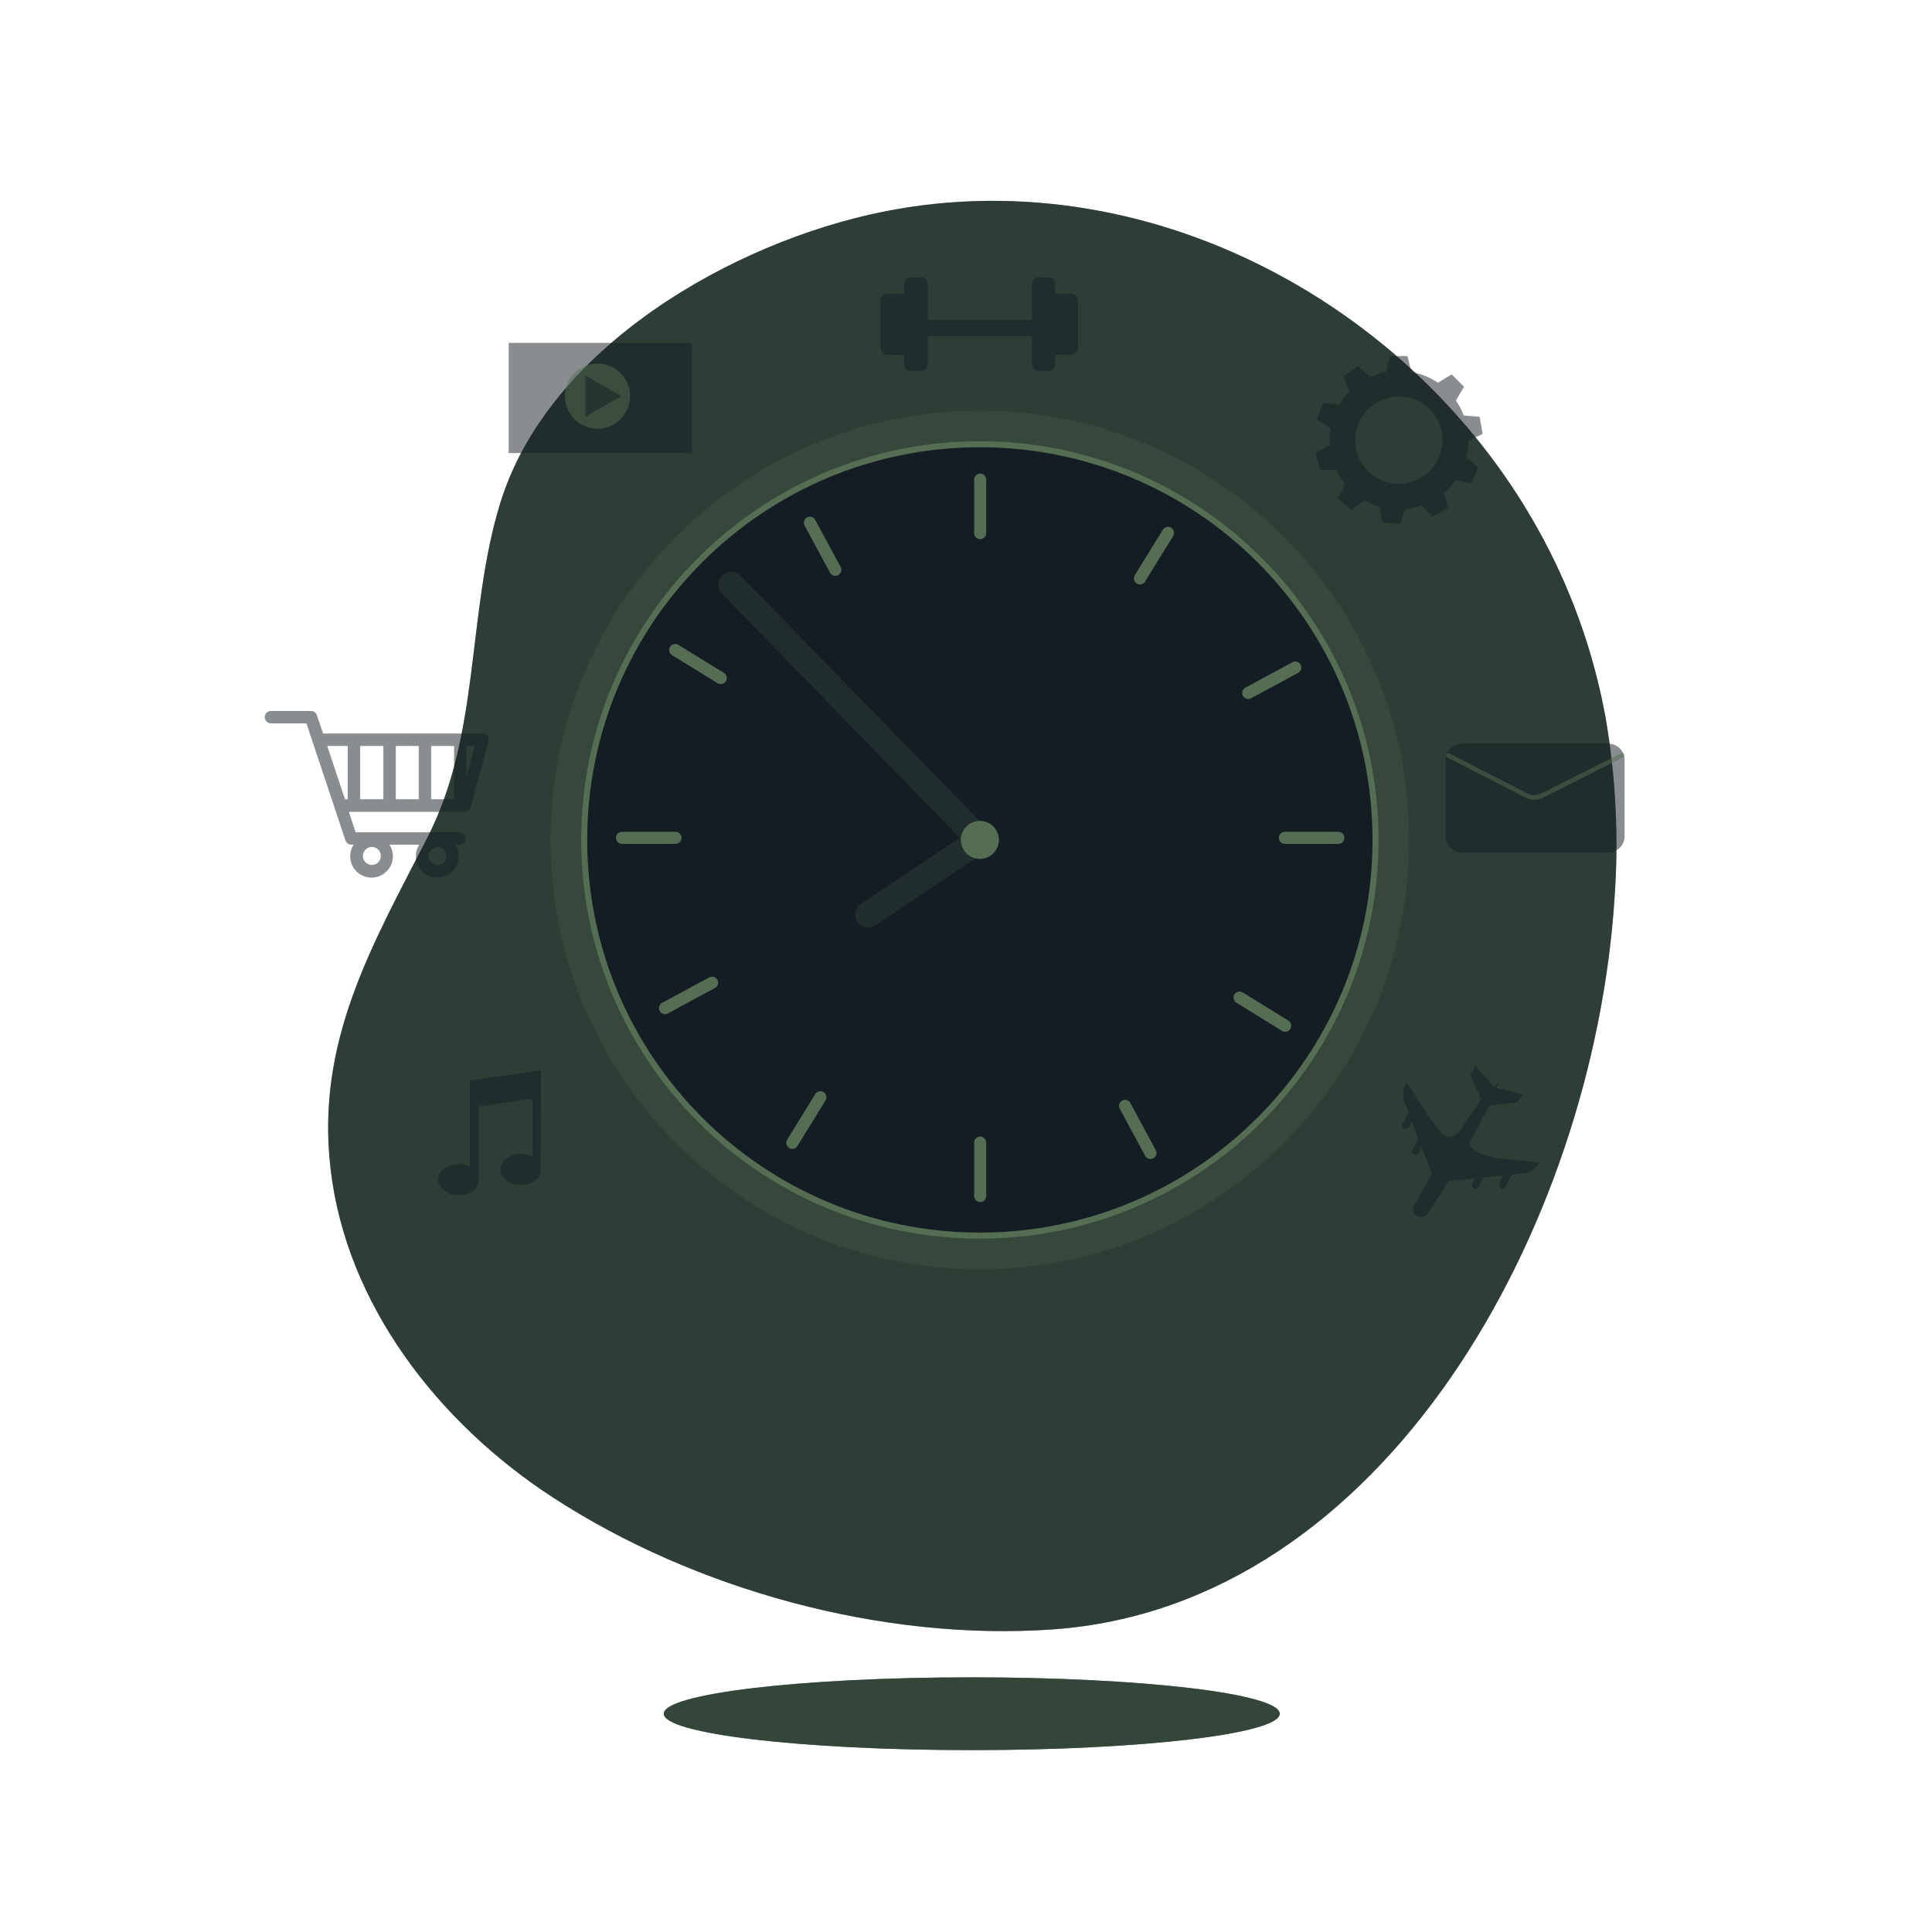 <svg width="320" height="320" viewBox="0 0 320 320" fill="none" xmlns="http://www.w3.org/2000/svg">
<path d="M267.405 148.941C268.136 138.913 267.646 128.834 265.946 118.925C264.331 110.029 261.533 101.389 257.626 93.235C238.003 52.237 191.462 25.958 146.266 35.072C121.306 40.096 90.765 57.568 82.854 83.347C77.261 101.568 79.654 121.523 70.739 138.835C61.587 156.672 52.326 172.467 54.739 193.485C57.299 216 72.576 235.667 91.571 248.019C115.155 263.379 146.253 271.853 174.33 269.882C229.491 266.016 263.834 203.136 267.405 148.941Z" fill="#141D23"/>
<path opacity="0.8" d="M267.405 148.941C268.136 138.913 267.646 128.834 265.946 118.925C264.331 110.029 261.533 101.389 257.626 93.235C238.003 52.237 191.462 25.958 146.266 35.072C121.306 40.096 90.765 57.568 82.854 83.347C77.261 101.568 79.654 121.523 70.739 138.835C61.587 156.672 52.326 172.467 54.739 193.485C57.299 216 72.576 235.667 91.571 248.019C115.155 263.379 146.253 271.853 174.33 269.882C229.491 266.016 263.834 203.136 267.405 148.941Z" fill="#556E53" fill-opacity="0.5"/>
<path opacity="0.5" d="M80.794 121.901C80.697 121.776 80.573 121.674 80.431 121.604C80.289 121.534 80.133 121.498 79.974 121.498H53.517L52.48 118.432C52.408 118.235 52.277 118.065 52.106 117.945C51.934 117.825 51.73 117.76 51.52 117.76H44.8C44.541 117.78 44.3 117.897 44.124 118.088C43.948 118.278 43.851 118.528 43.851 118.787C43.851 119.046 43.948 119.296 44.124 119.487C44.3 119.677 44.541 119.794 44.8 119.814H50.758L57.216 139.2C57.283 139.405 57.414 139.583 57.588 139.71C57.763 139.836 57.973 139.904 58.189 139.904H58.566C58.221 140.438 58.026 141.056 58.002 141.692C57.979 142.328 58.127 142.958 58.431 143.517C58.735 144.076 59.184 144.542 59.731 144.867C60.278 145.192 60.903 145.364 61.539 145.364C62.175 145.364 62.8 145.192 63.347 144.867C63.894 144.542 64.343 144.076 64.647 143.517C64.952 142.958 65.1 142.328 65.076 141.692C65.052 141.056 64.857 140.438 64.512 139.904H69.446C69.101 140.438 68.906 141.056 68.882 141.692C68.859 142.328 69.007 142.958 69.311 143.517C69.615 144.076 70.064 144.542 70.611 144.867C71.158 145.192 71.783 145.364 72.419 145.364C73.055 145.364 73.68 145.192 74.227 144.867C74.774 144.542 75.223 144.076 75.528 143.517C75.832 142.958 75.98 142.328 75.956 141.692C75.932 141.056 75.737 140.438 75.392 139.904H76.186C76.444 139.884 76.685 139.767 76.861 139.576C77.037 139.386 77.135 139.136 77.135 138.877C77.135 138.618 77.037 138.368 76.861 138.177C76.685 137.987 76.444 137.87 76.186 137.85H58.906L57.779 134.464H76.979C77.205 134.463 77.425 134.389 77.604 134.251C77.783 134.113 77.912 133.921 77.971 133.702L80.896 122.822C80.953 122.672 80.973 122.509 80.955 122.349C80.937 122.189 80.882 122.036 80.794 121.901ZM61.594 143.258C61.3 143.258 61.013 143.171 60.769 143.007C60.525 142.844 60.334 142.612 60.222 142.341C60.109 142.07 60.08 141.771 60.137 141.483C60.195 141.195 60.336 140.931 60.544 140.723C60.751 140.515 61.016 140.374 61.304 140.317C61.592 140.259 61.891 140.289 62.162 140.401C62.433 140.513 62.665 140.704 62.828 140.948C62.991 141.192 63.078 141.479 63.078 141.773C63.078 141.971 63.039 142.166 62.962 142.349C62.886 142.531 62.773 142.696 62.632 142.834C62.491 142.973 62.324 143.081 62.14 143.154C61.956 143.227 61.759 143.262 61.562 143.258H61.594ZM72.474 143.258C72.18 143.258 71.893 143.171 71.649 143.007C71.404 142.844 71.214 142.612 71.102 142.341C70.989 142.07 70.96 141.771 71.017 141.483C71.075 141.195 71.216 140.931 71.424 140.723C71.631 140.515 71.896 140.374 72.184 140.317C72.472 140.259 72.77 140.289 73.042 140.401C73.313 140.513 73.545 140.704 73.708 140.948C73.871 141.192 73.958 141.479 73.958 141.773C73.958 141.971 73.919 142.166 73.842 142.349C73.766 142.531 73.653 142.696 73.512 142.834C73.371 142.973 73.204 143.081 73.02 143.154C72.836 143.227 72.639 143.262 72.442 143.258H72.474ZM75.213 132.378H71.411V123.552H75.213V132.378ZM65.555 123.552H69.357V132.378H65.555V123.552ZM63.501 132.378H59.661V123.552H63.501V132.378ZM54.202 123.552H57.6V132.378H57.139L54.202 123.552ZM77.242 128.749V123.552H78.643L77.242 128.749Z" fill="#141D23"/>
<path opacity="0.5" d="M266.374 123.168H242.157C240.658 123.168 239.443 124.383 239.443 125.882V138.49C239.443 139.988 240.658 141.203 242.157 141.203H266.374C267.873 141.203 269.088 139.988 269.088 138.49V125.882C269.088 124.383 267.873 123.168 266.374 123.168Z" fill="#141D23"/>
<path opacity="0.5" d="M239.949 125.152L252.838 131.77C253.243 131.973 253.691 132.079 254.144 132.079C254.597 132.079 255.044 131.973 255.45 131.77L268.672 125.101" stroke="#556E53" stroke-width="0.75" stroke-linecap="round" stroke-linejoin="round"/>
<path opacity="0.5" d="M243.2 72.96L245.574 71.878L245.069 69.03L242.451 68.826C242.119 67.946 241.679 67.112 241.139 66.342L242.49 64.064L240.448 62.016L238.15 63.386C236.829 62.487 235.333 61.877 233.76 61.594L233.12 58.97H230.227L229.587 61.606C228.689 61.778 227.814 62.057 226.982 62.438L224.915 60.646L222.547 62.304L223.52 64.864C222.886 65.517 222.33 66.24 221.862 67.021L219.136 66.739L218.144 69.459L220.403 70.989C220.293 71.623 220.237 72.265 220.237 72.909C220.237 73.184 220.237 73.453 220.269 73.722L217.901 75.046L218.65 77.843H221.331C221.728 78.68 222.225 79.467 222.81 80.186L221.626 82.56L223.84 84.416L225.99 82.88C226.797 83.345 227.657 83.713 228.55 83.974L228.979 86.534L231.866 86.79L232.73 84.333C233.677 84.251 234.61 84.051 235.507 83.738L237.325 85.581L239.834 84.134L239.142 81.645C239.867 81.027 240.512 80.322 241.062 79.546L243.622 80.013L244.864 77.44L242.867 75.789C243.093 74.863 243.205 73.913 243.2 72.96ZM238.918 72.909C238.918 74.338 238.495 75.735 237.701 76.923C236.907 78.111 235.778 79.037 234.458 79.584C233.138 80.131 231.685 80.274 230.283 79.996C228.881 79.717 227.594 79.029 226.583 78.018C225.573 77.008 224.885 75.72 224.606 74.318C224.327 72.917 224.47 71.464 225.017 70.144C225.564 68.823 226.49 67.695 227.678 66.901C228.867 66.107 230.264 65.683 231.693 65.683C232.648 65.679 233.595 65.864 234.479 66.229C235.362 66.593 236.164 67.13 236.839 67.807C237.513 68.484 238.047 69.288 238.408 70.172C238.769 71.057 238.952 72.004 238.944 72.96L238.918 72.909Z" fill="#141D23"/>
<path opacity="0.5" d="M234.182 199.821C234.04 200.087 234.005 200.398 234.086 200.689C234.167 200.98 234.358 201.228 234.618 201.382C234.932 201.573 235.309 201.633 235.667 201.551C236.026 201.468 236.338 201.25 236.538 200.941L239.91 195.738L239.974 195.622L244.314 195.162L243.872 196.026C243.804 196.152 243.784 196.299 243.816 196.439C243.848 196.579 243.929 196.702 244.045 196.787C244.11 196.833 244.185 196.865 244.263 196.88C244.342 196.895 244.423 196.893 244.5 196.875C244.578 196.857 244.651 196.823 244.715 196.775C244.779 196.726 244.832 196.665 244.87 196.595L245.747 195.014L249.011 194.669L248.371 195.872C248.305 196.001 248.289 196.151 248.328 196.291C248.368 196.431 248.458 196.551 248.582 196.627C248.598 196.696 248.634 196.758 248.686 196.805C248.737 196.853 248.802 196.883 248.871 196.893C248.941 196.903 249.012 196.891 249.074 196.86C249.137 196.828 249.189 196.778 249.222 196.717L250.445 194.515L252.608 194.285C253.006 194.245 253.39 194.116 253.732 193.909C254.074 193.702 254.365 193.422 254.586 193.088L254.944 192.55L248.32 191.859C248.32 191.859 244.026 191.469 243.354 189.357L246.662 183.174L246.694 183.091L251.283 182.592L252.288 181.261L247.891 180.179L248.192 179.456C248.198 179.441 248.199 179.424 248.195 179.408C248.19 179.392 248.18 179.379 248.166 179.37C248.153 179.361 248.136 179.357 248.12 179.358C248.103 179.36 248.088 179.367 248.077 179.379L247.437 180.019L244.39 176.506L243.52 178.125L245.357 182.099L245.242 182.214L241.664 187.52C240.992 188.083 239.744 188.8 238.707 187.622C237.133 185.914 232.992 179.251 232.992 179.251L232.582 180.269C232.32 180.935 232.32 181.676 232.582 182.342L233.312 184.262L232.32 186.112C232.252 186.238 232.232 186.385 232.264 186.525C232.296 186.665 232.377 186.789 232.493 186.874C232.56 186.918 232.635 186.949 232.714 186.963C232.793 186.977 232.874 186.975 232.952 186.956C233.03 186.938 233.104 186.903 233.168 186.855C233.232 186.806 233.285 186.745 233.325 186.675L233.837 185.754L234.912 188.563L233.965 190.406C233.896 190.534 233.876 190.683 233.909 190.824C233.942 190.966 234.026 191.09 234.144 191.174C234.21 191.219 234.285 191.249 234.364 191.264C234.442 191.278 234.523 191.275 234.6 191.257C234.678 191.238 234.751 191.204 234.815 191.155C234.878 191.107 234.931 191.046 234.97 190.976L235.52 190.08L237.158 194.349L234.182 199.821Z" fill="#141D23"/>
<path opacity="0.5" d="M114.605 56.787H84.256V75.04H114.605V56.787Z" fill="#141D23"/>
<path opacity="0.5" d="M98.969 71.008C101.949 71.008 104.365 68.593 104.365 65.613C104.365 62.633 101.949 60.218 98.969 60.218C95.99 60.218 93.574 62.633 93.574 65.613C93.574 68.593 95.99 71.008 98.969 71.008Z" fill="#556E53"/>
<path opacity="0.5" d="M102.886 65.613L96.954 62.189V69.037L102.886 65.613Z" fill="#141D23"/>
<path opacity="0.5" d="M77.837 178.97V193.28C77.245 192.967 76.586 192.807 75.917 192.813C74.061 192.813 72.563 193.971 72.563 195.373C72.563 196.774 74.061 197.965 75.917 197.965C79.04 197.965 79.27 195.827 79.27 195.827V183.258L88.179 181.978V191.578C87.586 191.27 86.927 191.112 86.259 191.117C84.403 191.117 82.906 192.275 82.906 193.709C82.906 195.142 84.403 196.269 86.259 196.269C87.904 196.269 89.273 195.341 89.549 194.131L89.6 181.76V177.28L77.837 178.97Z" fill="#141D23"/>
<path opacity="0.5" d="M174.752 48.64V46.982C174.752 46.709 174.643 46.447 174.45 46.254C174.257 46.06 173.995 45.952 173.722 45.952H171.974C171.701 45.952 171.439 46.06 171.246 46.254C171.052 46.447 170.944 46.709 170.944 46.982V52.979H153.664V46.982C153.664 46.709 153.555 46.447 153.362 46.254C153.169 46.06 152.907 45.952 152.634 45.952H150.771C150.501 45.957 150.244 46.068 150.055 46.261C149.866 46.453 149.76 46.712 149.76 46.982V48.64H147.014C146.704 48.64 146.406 48.763 146.186 48.983C145.967 49.203 145.843 49.501 145.843 49.811V57.6C145.843 57.911 145.966 58.21 146.186 58.43C146.405 58.651 146.703 58.776 147.014 58.778H149.76V60.416C149.762 60.684 149.867 60.94 150.055 61.132C150.242 61.323 150.497 61.433 150.765 61.44H152.627C152.9 61.44 153.162 61.331 153.356 61.138C153.549 60.945 153.658 60.683 153.658 60.41V55.68H170.938V60.378C170.933 60.516 170.957 60.654 171.007 60.783C171.057 60.912 171.133 61.03 171.23 61.129C171.327 61.228 171.443 61.307 171.571 61.361C171.698 61.414 171.836 61.441 171.974 61.44H173.722C173.995 61.44 174.257 61.331 174.45 61.138C174.643 60.945 174.752 60.683 174.752 60.41V58.752H177.389C177.696 58.75 177.99 58.629 178.208 58.414C178.427 58.199 178.553 57.907 178.56 57.6V49.798C178.557 49.49 178.432 49.195 178.212 48.978C177.993 48.762 177.697 48.64 177.389 48.64H174.752Z" fill="#141D23"/>
<path opacity="0.2" d="M162.298 210.234C201.574 210.234 233.414 178.394 233.414 139.117C233.414 99.84 201.574 68 162.298 68C123.021 68 91.181 99.84 91.181 139.117C91.181 178.394 123.021 210.234 162.298 210.234Z" fill="#556E53"/>
<path d="M162.298 204.653C198.492 204.653 227.834 175.311 227.834 139.117C227.834 102.922 198.492 73.581 162.298 73.581C126.103 73.581 96.762 102.922 96.762 139.117C96.762 175.311 126.103 204.653 162.298 204.653Z" fill="#141D23" stroke="#556E53" stroke-miterlimit="10"/>
<g opacity="0.2">
<path d="M162.298 141.261C162.012 141.263 161.728 141.207 161.465 141.097C161.201 140.987 160.962 140.825 160.762 140.621L119.539 98.285C119.163 97.874 118.961 97.332 118.977 96.775C118.993 96.218 119.226 95.689 119.625 95.3C120.025 94.912 120.56 94.694 121.117 94.693C121.675 94.692 122.211 94.908 122.611 95.296L163.84 137.6C164.135 137.902 164.334 138.284 164.412 138.699C164.491 139.113 164.445 139.542 164.281 139.931C164.117 140.32 163.842 140.651 163.49 140.885C163.139 141.118 162.726 141.242 162.304 141.242L162.298 141.261Z" fill="#556E53"/>
</g>
<path opacity="0.2" d="M143.808 153.632C143.347 153.634 142.897 153.488 142.526 153.214C142.154 152.94 141.881 152.554 141.747 152.113C141.613 151.671 141.624 151.199 141.78 150.764C141.935 150.33 142.227 149.958 142.611 149.702L161.107 137.331C161.58 137.032 162.151 136.929 162.698 137.045C163.246 137.161 163.726 137.487 164.037 137.952C164.348 138.417 164.464 138.986 164.362 139.536C164.259 140.086 163.946 140.574 163.488 140.896L144.998 153.267C144.646 153.504 144.232 153.63 143.808 153.632Z" fill="#556E53"/>
<path d="M164.954 139.117C164.955 138.591 164.8 138.077 164.509 137.639C164.218 137.202 163.804 136.86 163.318 136.658C162.833 136.456 162.299 136.403 161.783 136.505C161.268 136.606 160.794 136.859 160.422 137.23C160.05 137.601 159.796 138.075 159.693 138.59C159.59 139.105 159.642 139.64 159.843 140.125C160.044 140.611 160.384 141.026 160.821 141.318C161.258 141.61 161.772 141.766 162.298 141.766C163.001 141.766 163.675 141.487 164.173 140.991C164.671 140.494 164.952 139.82 164.954 139.117Z" fill="#556E53" stroke="#556E53" stroke-miterlimit="10" stroke-linecap="round"/>
<path d="M162.349 79.443V88.301" stroke="#556E53" stroke-width="2" stroke-miterlimit="10" stroke-linecap="round"/>
<path d="M162.349 189.242V198.099" stroke="#556E53" stroke-width="2" stroke-miterlimit="10" stroke-linecap="round"/>
<path d="M221.677 138.771H212.813" stroke="#556E53" stroke-width="2" stroke-miterlimit="10" stroke-linecap="round"/>
<path d="M111.878 138.771H103.021" stroke="#556E53" stroke-width="2" stroke-miterlimit="10" stroke-linecap="round"/>
<path d="M193.459 88.256L188.813 95.802" stroke="#556E53" stroke-width="2" stroke-miterlimit="10" stroke-linecap="round"/>
<path d="M135.878 181.741L131.232 189.286" stroke="#556E53" stroke-width="2" stroke-miterlimit="10" stroke-linecap="round"/>
<path d="M214.541 110.566L206.746 114.778" stroke="#556E53" stroke-width="2" stroke-miterlimit="10" stroke-linecap="round"/>
<path d="M117.946 162.765L110.15 166.976" stroke="#556E53" stroke-width="2" stroke-miterlimit="10" stroke-linecap="round"/>
<path d="M212.864 169.888L205.318 165.235" stroke="#556E53" stroke-width="2" stroke-miterlimit="10" stroke-linecap="round"/>
<path d="M119.379 112.307L111.834 107.661" stroke="#556E53" stroke-width="2" stroke-miterlimit="10" stroke-linecap="round"/>
<path d="M190.554 190.97L186.342 183.168" stroke="#556E53" stroke-width="2" stroke-miterlimit="10" stroke-linecap="round"/>
<path d="M138.355 94.374L134.144 86.579" stroke="#556E53" stroke-width="2" stroke-miterlimit="10" stroke-linecap="round"/>
<path d="M160.954 289.875C189.128 289.875 211.968 287.176 211.968 283.846C211.968 280.517 189.128 277.818 160.954 277.818C132.779 277.818 109.939 280.517 109.939 283.846C109.939 287.176 132.779 289.875 160.954 289.875Z" fill="#141D23"/>
<path opacity="0.5" d="M160.954 289.875C189.128 289.875 211.968 287.176 211.968 283.846C211.968 280.517 189.128 277.818 160.954 277.818C132.779 277.818 109.939 280.517 109.939 283.846C109.939 287.176 132.779 289.875 160.954 289.875Z" fill="#556E53"/>
</svg>
